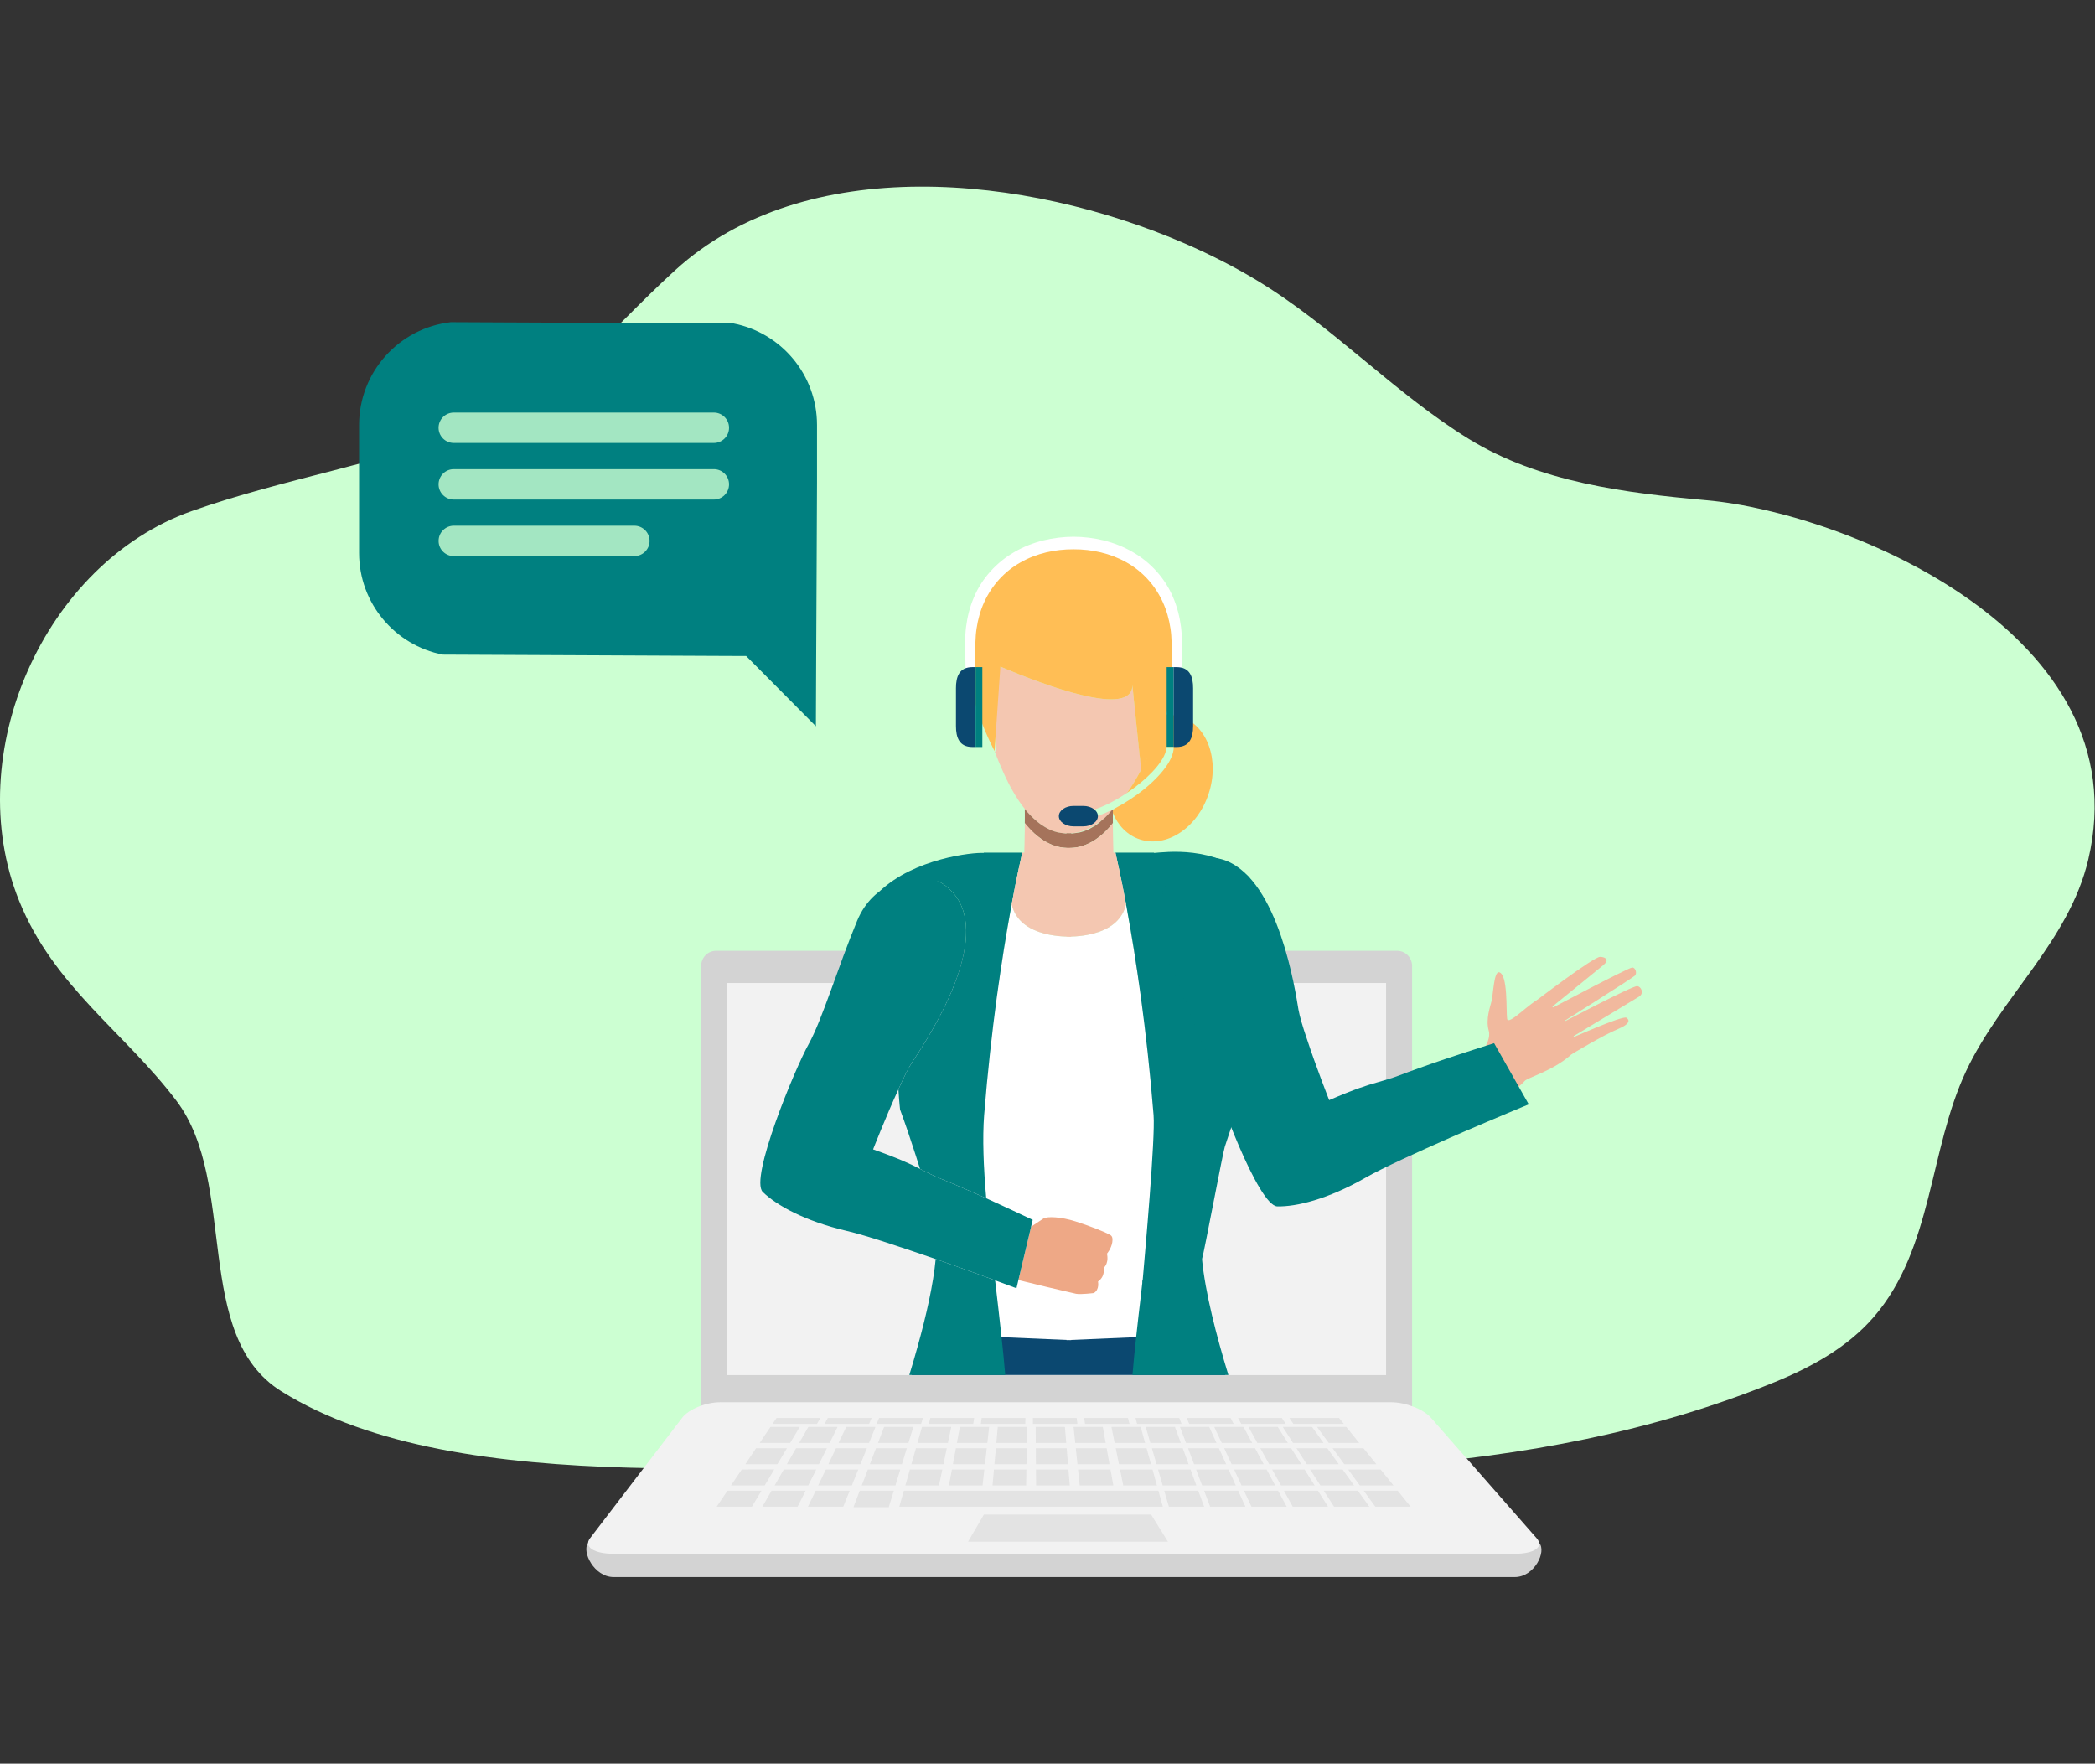 <svg width="1429" height="1203" viewBox="0 0 1429 1203" fill="none" xmlns="http://www.w3.org/2000/svg">
<rect x="0" y="0" width="1429" height="1203" fill="#333333" stroke="none"/>
<g clip-path="url(#clip0_280_2)">
<path d="M808.465 166.197C825.947 173.784 842.331 182.19 857.182 191.149C909.108 222.449 950.879 268.021 1001.9 299.416C1050.09 329.059 1108.93 336.266 1164.06 341.221C1260.17 349.859 1460.62 432.697 1424.42 586.233C1411.26 642.108 1364.82 680.055 1341.05 730.653C1315.76 784.476 1318.41 851.607 1278.15 898.267C1260.44 918.784 1235.98 932.334 1210.88 942.598C1043.82 1010.89 856.207 1007.71 679.064 1000.18C539.244 994.244 314.675 1025.64 191.863 948.967C130.89 910.897 162.597 806.83 120.406 750.935C84.953 703.967 36.702 673.117 12.999 614.325C-27.337 514.284 30.158 384.094 130.827 348.582C193.735 326.39 260.38 316.223 322.564 291.852C386.809 266.663 411.563 228.936 460.558 184.282C549.131 103.57 699.88 119.06 808.465 166.197Z" fill="#CCFFD2"/>
<path d="M963.188 962.189H478.242V658.907C478.242 653.175 482.803 648.531 488.426 648.531H953.004C958.631 648.531 963.188 653.175 963.188 658.907V962.189Z" fill="#D3D3D3"/>
<path d="M495.99 670.504H945.444V937.95H495.99V670.504Z" fill="#F2F2F2"/>
<path d="M401.117 1052.47C396.66 1058.3 405.178 1075.71 418.537 1075.71H1033.26C1046.61 1075.71 1055.02 1058.3 1049.91 1052.47H401.117Z" fill="#D3D3D3"/>
<path d="M1048.2 1049.28C1053.31 1055.1 1046.61 1059.83 1033.27 1059.83H418.539C405.18 1059.83 397.968 1055.1 402.426 1049.28L465.362 966.994C469.82 961.168 481.484 956.447 491.422 956.447H948.765C958.692 956.447 970.899 961.168 976.011 966.994C1000.07 994.432 1024.14 1021.85 1048.2 1049.28Z" fill="#F2F2F2"/>
<g opacity="0.5">
<path d="M538.949 984.205H518.186C521.124 979.856 522.595 977.675 525.527 973.323H545.47L538.949 984.205ZM565.858 984.205H545.095C547.61 979.856 548.867 977.675 551.376 973.323H571.313L565.858 984.205ZM557.26 971.24H526.95L529.688 967.18H559.537L557.26 971.24ZM592.784 971.243L562.466 971.24L564.658 967.18H594.507C593.821 968.806 593.47 969.617 592.784 971.243ZM628.311 971.24H597.99L599.63 967.18H629.494L628.311 971.24ZM663.832 971.24H633.52L634.609 967.18H664.464C664.218 968.806 664.089 969.617 663.832 971.24ZM699.362 971.24H669.041L669.593 967.18H699.439L699.362 971.24ZM734.886 971.24H704.574V967.18H734.421C734.609 968.806 734.692 969.617 734.886 971.24ZM770.416 971.24H740.098L739.544 967.18H769.402C769.802 968.806 770.008 969.617 770.416 971.24ZM805.946 971.24H775.625L774.528 967.18H804.377C805.009 968.806 805.32 969.617 805.946 971.24ZM841.473 971.24H811.155C810.49 969.617 810.161 968.806 809.498 967.18H839.362L841.473 971.24ZM876.992 971.24H846.68C845.802 969.617 845.359 968.806 844.488 967.18H874.329C875.392 968.806 875.923 969.617 876.992 971.24ZM916.634 971.24H882.207L879.461 967.18H913.362C914.668 968.806 915.328 969.617 916.634 971.24ZM592.755 984.205H571.998C574.084 979.856 575.133 977.678 577.213 973.329L597.15 973.323C595.395 977.681 594.515 979.85 592.755 984.205ZM619.658 984.205H598.899C600.565 979.856 601.393 977.675 603.062 973.323L622.999 973.329L619.658 984.205ZM646.567 984.205H625.811C627.051 979.85 627.674 977.678 628.908 973.323H648.845C647.936 977.675 647.473 979.856 646.567 984.205ZM673.47 984.205H652.714C653.525 979.856 653.925 977.67 654.745 973.323H674.688C674.196 977.675 673.948 979.856 673.47 984.205ZM700.359 984.205H679.62L680.591 973.323H700.522C700.462 977.675 700.431 979.856 700.359 984.205ZM727.277 984.205H706.52L706.44 973.323H726.371C726.737 977.675 726.917 979.856 727.277 984.205ZM754.177 984.205H733.429L732.292 973.323H752.214C753.003 977.675 753.391 979.856 754.177 984.205ZM781.075 984.205H760.324C759.446 979.856 759.004 977.675 758.121 973.323H778.057C779.26 977.675 779.866 979.856 781.075 984.205ZM530.253 998.709H508.414L515.74 987.831H536.774L530.253 998.709ZM558.58 998.709H536.731C539.246 994.36 540.503 992.183 543.012 987.831H564.046C561.854 992.18 560.757 994.357 558.58 998.709ZM586.894 998.709H565.046C567.132 994.36 568.169 992.183 570.261 987.831H591.286C589.529 992.183 588.646 994.357 586.894 998.709ZM615.212 998.709H593.358C595.021 994.36 595.856 992.183 597.513 987.831H618.55C617.212 992.183 616.544 994.357 615.212 998.709ZM643.533 998.709H621.687C622.927 994.36 623.542 992.183 624.779 987.839C633.194 987.839 637.392 987.831 645.807 987.831C644.89 992.183 644.441 994.357 643.533 998.709ZM671.839 998.709H649.993L652.031 987.831H673.056C672.573 992.18 672.325 994.357 671.839 998.709ZM700.151 998.709H678.314L679.291 987.831H700.305L700.151 998.709ZM728.474 998.709H706.629L706.549 987.831H727.574C727.931 992.183 728.12 994.357 728.474 998.709ZM756.786 998.709H734.952C734.492 994.36 734.261 992.183 733.812 987.831H754.826L756.786 998.709ZM785.101 998.709H763.261C762.378 994.36 761.932 992.183 761.055 987.831H782.081L785.101 998.709ZM521.567 1013.21H498.63C501.559 1008.86 503.033 1006.68 505.968 1002.34L528.088 1002.33C525.479 1006.68 524.17 1008.86 521.567 1013.21ZM551.296 1013.21H528.365L534.637 1002.34H556.762C554.576 1006.68 553.479 1008.86 551.296 1013.21ZM581.031 1013.21H558.088L563.303 1002.34H585.423L581.031 1013.21ZM610.757 1013.21H587.812L591.969 1002.34H614.095L610.757 1013.21ZM640.484 1013.21H617.555C618.79 1008.86 619.418 1006.68 620.647 1002.34H642.764C641.861 1006.68 641.401 1008.86 640.484 1013.21ZM670.207 1013.21H647.276C648.087 1008.86 648.502 1006.68 649.316 1002.34H671.436L670.207 1013.21ZM699.931 1013.21H677.011L677.982 1002.34H700.091C700.034 1006.68 699.999 1008.86 699.931 1013.21ZM729.68 1013.21H706.74C706.714 1008.86 706.694 1006.68 706.66 1002.34H728.777C729.14 1006.68 729.314 1008.86 729.68 1013.21ZM759.404 1013.21H736.481C736.021 1008.86 735.789 1006.68 735.335 1002.34H757.443C758.226 1006.68 758.623 1008.86 759.404 1013.21ZM789.124 1013.21H766.187C765.313 1008.86 764.873 1006.68 763.99 1002.34H786.107L789.124 1013.21ZM512.874 1027.71H488.846C491.777 1023.36 493.255 1021.19 496.187 1016.84H519.389C517.221 1020.47 515.05 1024.09 512.874 1027.71ZM544.021 1027.71H519.998L526.279 1016.84H549.487C547.301 1021.19 546.201 1023.36 544.021 1027.71ZM575.159 1027.71H551.136C553.222 1023.36 554.268 1021.19 556.359 1016.84H579.559C577.802 1021.19 576.925 1023.36 575.159 1027.71ZM606.2 1028.06H582.134C583.86 1023.57 584.711 1021.33 586.426 1016.84H609.643C608.266 1021.32 607.58 1023.57 606.2 1028.06ZM793.159 1027.71H613.42C614.652 1023.36 615.269 1021.19 616.509 1016.84H790.139L793.159 1027.71ZM660.3 1051.61H796.648L785.167 1033.08H671.153L660.3 1051.61ZM805.42 984.205H784.664C783.392 979.856 782.766 977.675 781.503 973.323H801.44C803.032 977.67 803.82 979.856 805.42 984.205ZM810.724 998.709H788.87C787.61 994.36 786.981 992.183 785.715 987.831H806.752C808.335 992.183 809.132 994.357 810.724 998.709ZM816.027 1013.21H793.088C791.822 1008.86 791.199 1006.68 789.933 1002.34H812.053C813.641 1006.68 814.43 1008.86 816.027 1013.21ZM821.331 1027.71H797.302L794.142 1016.84H817.35L821.331 1027.71ZM829.752 984.205H808.995C807.346 979.856 806.518 977.675 804.878 973.323H824.817C826.786 977.675 827.777 979.856 829.752 984.205ZM836.338 998.709H814.49C812.841 994.36 812.013 992.183 810.372 987.831H831.401C833.369 992.18 834.364 994.357 836.338 998.709ZM842.916 1013.21H819.979L815.856 1002.34H837.976C839.959 1006.68 840.939 1008.86 842.916 1013.21ZM849.497 1027.71H825.466C823.825 1023.36 822.997 1021.19 821.357 1016.84H844.559C846.537 1021.19 847.517 1023.36 849.497 1027.71ZM854.086 984.205H833.332L828.252 973.323H848.194C850.552 977.675 851.734 979.856 854.086 984.205ZM861.944 998.709H840.099L835.018 987.831H856.052C858.407 992.183 859.593 994.357 861.944 998.709ZM869.811 1013.21H846.871C844.839 1008.86 843.828 1006.68 841.79 1002.34H863.916L869.811 1013.21ZM877.666 1027.71H853.638C851.609 1023.36 850.597 1021.19 848.56 1016.84H871.771L877.666 1027.71ZM878.418 984.205H857.664L851.632 973.323H871.563C874.314 977.675 875.677 979.856 878.418 984.205ZM887.559 998.709H865.713L859.678 987.831H880.707C883.447 992.183 884.824 994.357 887.559 998.709ZM896.697 1013.21H873.766C871.351 1008.86 870.148 1006.68 867.728 1002.34H889.848C892.591 1006.68 893.96 1008.86 896.697 1013.21ZM905.838 1027.71H881.809C879.801 1024.08 877.788 1020.46 875.772 1016.84H898.986C901.723 1021.19 903.092 1023.36 905.838 1027.71ZM902.763 984.205H882.001C879.198 979.856 877.798 977.675 874.997 973.323H894.942C898.069 977.675 899.629 979.856 902.763 984.205ZM913.17 998.709H891.322C888.522 994.36 887.124 992.183 884.333 987.831H905.361C908.487 992.183 910.05 994.357 913.17 998.709ZM923.592 1013.21H900.646C897.851 1008.86 896.457 1006.68 893.657 1002.34H915.782C918.911 1006.68 920.468 1008.86 923.592 1013.21ZM934.004 1027.71H909.97L902.978 1016.84H926.195L934.004 1027.71ZM927.086 984.205H906.335C903.152 979.856 901.566 977.675 898.374 973.323H918.32C921.826 977.675 923.577 979.856 927.086 984.205ZM938.782 998.709H916.934C913.762 994.36 912.165 992.183 908.987 987.831H930.012L938.782 998.709ZM950.478 1013.21H927.541C924.357 1008.86 922.771 1006.68 919.588 1002.34H941.708C945.217 1006.68 946.969 1008.86 950.478 1013.21ZM962.173 1027.71H938.139L930.192 1016.84H953.401C956.91 1021.19 958.659 1023.36 962.173 1027.71Z" fill="#D3D3D3"/>
</g>
<path d="M835.806 937.877H621.814C623.343 931.665 624.743 926.705 625.972 923.253C626.609 921.48 627.485 919.803 628.578 918.269C632.37 912.897 638.862 908.328 647.226 904.465C657.21 899.847 669.846 896.218 683.699 893.341C698.418 890.323 714.474 888.149 730.107 886.574C731.165 886.48 732.21 886.368 733.268 886.277C750.656 884.654 767.36 883.762 780.839 883.331C799.447 882.688 811.991 882.822 811.991 882.822C811.991 882.822 812.997 884.425 814.76 887.626C818.889 895.215 827.145 911.849 835.806 937.877Z" fill="#0B4870"/>
<path d="M671.882 588.709C671.476 591.452 670.762 593.992 669.75 596.438L670.356 589.523C670.867 589.215 671.379 589.015 671.882 588.709Z" fill="#FFE3CA"/>
<path d="M785.233 578.44V578.531C785.025 578.44 784.822 578.334 784.725 578.334C784.93 578.337 785.025 578.44 785.233 578.44Z" fill="#EEBEA7"/>
<path d="M1004.85 724.362C1004.85 724.362 1018.07 712.109 1015.45 702.917C1013.23 695.116 1016.58 686.377 1017.42 682.751C1018.55 677.948 1019 662.355 1022.59 663.203C1028.65 664.678 1027.25 689.569 1028 694.876C1028.75 700.176 1044.82 682.423 1050.3 681.494C1055.79 680.545 1083.69 708.823 1071.26 719.744C1058.83 730.643 1041.69 735.066 1039.88 737.421C1038.07 739.775 1029.55 746.245 1029.55 746.245L1004.85 724.362Z" fill="#F1B99E"/>
<path d="M1046.79 683.342C1046.79 683.342 1087.08 652.481 1091.48 652.667C1095.9 652.844 1097.43 655.141 1093.78 658.176C1090.14 661.219 1055.73 689.143 1055.73 689.143C1055.73 689.143 1109.54 660.614 1113.2 659.976C1115.32 659.599 1116.95 663.68 1115.14 665.494C1113.34 667.289 1063.26 698.795 1063.26 698.795C1063.26 698.795 1113.55 672.243 1116.75 672.621C1119.56 672.961 1121.57 677.596 1117.97 679.819C1114.38 682.039 1069.09 709.328 1069.09 709.328C1069.09 709.328 1106.92 692.32 1109.44 694.22C1110.97 695.398 1113.15 697.981 1103.27 702.061C1093.36 706.147 1071.82 719.192 1071.82 719.192L1046.79 683.342Z" fill="#F1B99E"/>
<path d="M759.106 551.801V554.544C758.892 554.044 758.694 553.632 758.597 553.124C758.389 553.024 758.389 552.824 758.389 552.712C758.597 552.415 758.797 552.115 759.106 551.801Z" fill="#FFBE55"/>
<path d="M728.815 568.48C728.409 568.574 727.892 568.574 727.492 568.574V568.374C727.892 568.48 728.409 568.48 728.815 568.48ZM759.11 551.801V552.618C758.937 552.783 758.768 552.952 758.602 553.124C757.484 554.344 756.258 555.458 755.041 556.581C754.53 556.99 754.127 557.39 753.624 557.799C754.227 557.196 754.938 556.479 755.558 555.87C756.473 554.955 757.381 553.838 758.393 552.712C758.602 552.415 758.802 552.115 759.11 551.801Z" fill="#EEBEA7"/>
<path d="M782.385 516.732C776.796 529.136 769.981 540.32 762.251 549.164C761.242 550.382 760.117 551.599 759.105 552.619V551.802C758.796 552.113 758.596 552.416 758.388 552.713C757.376 553.839 756.467 554.957 755.553 555.871C754.933 556.482 754.222 557.197 753.619 557.8C753.404 557.905 753.21 558.111 753.007 558.311C752.699 558.614 752.396 558.923 752.084 559.023C751.283 559.724 750.434 560.368 749.544 560.952C748.429 561.766 747.415 562.475 746.301 563.086C746.035 563.266 745.764 563.437 745.486 563.598C744.46 564.2 743.455 564.712 742.546 565.115C741.631 565.606 740.675 566.015 739.688 566.338L739.591 566.441C738.78 566.646 738.165 566.949 737.451 567.152C737.242 567.255 737.051 567.358 736.84 567.358C736.137 567.558 735.422 567.758 734.705 567.867C734.508 567.867 734.405 567.964 734.202 567.964H733.891C733.388 568.072 732.782 568.172 732.273 568.275C731.762 568.372 731.153 568.372 730.647 568.372C730.144 568.478 729.622 568.478 729.216 568.478H729.119C729.021 568.572 728.919 568.572 728.816 568.478C728.41 568.478 727.893 568.478 727.493 568.372V568.572C726.887 568.572 726.273 568.478 725.567 568.372C724.849 568.275 724.038 568.172 723.321 568.072C722.915 567.964 722.518 567.964 721.998 567.867C721.598 567.758 721.186 567.758 720.78 567.558C718.649 567.049 716.623 566.235 714.483 565.115C713.815 564.787 713.169 564.416 712.548 564.006C709.196 562.075 705.939 559.328 702.581 555.868C701.372 554.657 700.249 553.228 699.029 551.799C693.846 545.293 688.668 536.66 683.885 525.682C681.934 521.291 680.103 516.849 678.393 512.36C680.93 517.341 676.504 470.878 677.524 472.51C663.702 446.078 677.478 467.832 682.37 454.725C712.959 467.632 772.421 489.897 772.421 467.326C772.421 467.326 773.741 481.051 775.273 495.281C776.49 506.971 777.813 519.075 778.427 523.647C778.424 523.644 780.042 521.101 782.385 516.732Z" fill="#F4C7B1"/>
<path d="M728.815 568.48C728.409 568.574 727.892 568.574 727.492 568.574V568.374C727.892 568.48 728.409 568.48 728.815 568.48ZM759.11 551.801V552.618C758.937 552.783 758.768 552.952 758.602 553.124C757.484 554.344 756.258 555.458 755.041 556.581C754.53 556.99 754.127 557.39 753.624 557.799C754.227 557.196 754.938 556.479 755.558 555.87C756.473 554.955 757.381 553.838 758.393 552.712C758.602 552.415 758.802 552.115 759.11 551.801Z" fill="#EEBEA7"/>
<path d="M678.388 512.362C670.25 496.3 657.14 465.605 659.48 436.527V436.421C655.826 412.333 685.812 368.925 731.56 371.159C777.3 368.925 807.295 412.333 803.632 436.421V436.527C805.046 454.112 800.78 472.205 795.497 487.359C798.851 487.247 802.097 487.656 805.352 488.776C823.554 494.777 832.09 518.462 824.366 541.539C816.745 564.714 795.697 578.535 777.503 572.54C769.062 569.794 762.656 563.191 759.104 554.544V552.618C760.115 551.601 761.244 550.381 762.25 549.163C769.979 540.319 776.794 529.135 782.384 516.731C780.04 521.103 778.617 526.475 778.617 526.475C778.003 521.909 776.483 506.97 775.266 495.28C773.731 481.049 772.414 467.325 772.414 467.325C772.414 489.899 712.952 467.631 682.363 454.723L678.388 512.362Z" fill="#FFBE55"/>
<path d="M759.11 551.801V554.544C759.11 556.478 759.013 558.816 759.11 561.459C756.158 565.117 753.212 568.171 750.163 570.506C749.138 571.32 748.126 572.035 747.115 572.743C746.346 573.321 745.529 573.831 744.671 574.266H744.574C739.899 576.907 735.219 578.23 730.647 578.333H728.304C728.001 578.333 727.701 578.333 727.492 578.23V568.368C727.892 568.474 728.409 568.474 728.815 568.474C728.918 568.569 729.021 568.569 729.118 568.474H729.215C729.732 568.569 730.141 568.569 730.647 568.569C731.258 568.569 731.967 568.474 732.576 568.368C733.284 568.271 734.104 568.168 734.819 568.068C735.219 567.96 735.622 567.96 736.139 567.863C736.548 567.754 736.95 567.754 737.359 567.554C739.494 567.045 741.522 566.231 743.648 565.111C744.268 564.814 744.986 564.408 745.586 564.002C747.817 562.782 749.955 561.148 752.089 559.016C752.401 558.916 752.704 558.607 753.012 558.304C753.212 558.104 753.41 557.899 753.624 557.793C754.227 557.19 754.938 556.473 755.558 555.864C756.473 554.95 757.381 553.832 758.393 552.707C758.602 552.415 758.802 552.115 759.11 551.801Z" fill="#A5735B"/>
<path d="M727.498 638.916V914.103L774.975 912.074L814.014 910.345L810.042 862.262L805.673 808.479C798.895 811.354 792.149 814.305 785.436 817.331C787.268 796.083 788.08 776.566 786.862 760.601C782.085 701.232 774.667 652.846 768.869 621.231V621.128C769.474 615.03 768.66 608.218 767.243 601.917C767.034 600.617 766.763 599.328 766.431 598.054C766.023 596.628 765.725 595.31 765.317 593.987L764.394 590.941C764.194 590.23 763.885 589.518 763.691 588.904C762.946 586.417 762.06 583.973 761.039 581.586H760.842C761.656 585.249 764.502 597.448 768.054 616.656V616.762C765.728 626.926 758.299 632.618 749.146 635.775C749.049 635.775 748.852 635.87 748.738 635.87C742.446 638.01 735.328 638.818 728.521 638.918C728.215 638.916 727.807 639.021 727.498 638.916Z" fill="white"/>
<path d="M835.958 724.524C838.401 728.276 841.85 735.191 845.311 743.02C844.808 751.661 844.196 756.839 844.196 756.839C844.196 756.839 840.436 766.7 835.452 782.159C834.124 786.014 821.328 854.331 819.905 858.808C819.596 859.62 819.388 860.534 819.091 861.349C814.416 863.68 815.459 859.611 807.321 862.874C804.892 863.886 802.24 864.903 799.494 866.118C799.088 866.332 798.585 866.529 797.862 866.832C797.051 867.138 796.239 867.444 795.425 867.849C790.019 870.176 784.634 872.548 779.269 874.967C781.092 853.719 788.081 776.567 786.858 760.605C782.083 701.235 774.668 652.849 768.87 621.234V621.131C768.559 619.608 768.367 618.188 768.059 616.762V616.657C764.501 597.449 761.655 585.253 760.838 581.587H787.17V581.795C794.485 581.284 829.017 576.423 852.606 598.889C839.59 593.297 822.342 598.357 816.556 601.921C814.214 603.261 812.057 604.901 810.138 606.798C807.191 609.55 804.78 612.825 803.029 616.457C786.155 651.326 828.84 713.74 835.958 724.524Z" fill="#008080"/>
<path d="M837.878 937.881H772.453C773.136 929.543 774.005 920.899 774.968 912.084C775.948 902.623 777.117 893.004 778.231 883.335C778.602 879.997 778.988 876.68 779.354 873.351C779.354 873.351 779.377 873.351 779.403 873.328C787.349 870.422 797.796 856.917 809.249 852.394C809.52 852.3 809.772 852.188 810.046 852.094C813.312 850.977 816.558 860.023 819.896 858.812C822.042 881.529 829.7 911.169 837.878 937.881Z" fill="#008080"/>
<path d="M727.498 578.232V638.919C727.807 639.024 728.215 638.919 728.524 638.919C735.33 638.819 742.448 638.01 748.741 635.87C748.858 635.87 749.052 635.775 749.149 635.775C758.299 632.618 765.728 626.926 768.057 616.762V616.656C764.505 597.448 761.662 585.252 760.845 581.586H759.419V579.657C759.419 578.44 759.313 577.32 759.313 576.2C759.216 572.539 759.216 569.085 759.116 565.727V561.461C756.17 565.119 753.218 568.173 750.172 570.508C749.231 571.348 748.212 572.097 747.129 572.745C746.358 573.32 745.541 573.829 744.686 574.268H744.589C739.599 577.117 734.722 578.334 729.844 578.334C729.027 578.334 728.215 578.334 727.498 578.232Z" fill="#F4C7B1"/>
<path d="M1019.14 711.548L1021.49 715.734L1021.56 715.814L1039.93 748.284L1042.77 753.282C1042.77 753.282 1037.2 755.525 1028.44 759.231C1020.47 762.6 1009.89 767.026 998.416 771.993C995.235 773.413 992.04 774.804 988.832 776.164C966.524 786.06 943.041 796.624 931.283 803.385C905.631 818.035 884.285 823.153 871.281 822.884C858.345 822.541 829.973 745.967 825.541 727.596C821.049 709.305 804.45 675.601 792.557 643.509C787.525 629.873 788.98 617.84 793.289 608.287C799.021 595.337 809.828 586.968 816.5 585.63C819.13 585.027 821.827 584.763 824.524 584.845C828.682 584.862 832.605 585.659 836.291 587.085C872.393 601.152 883.571 675.944 885.686 688.683C886.463 693.103 888.632 700.515 891.426 708.608C897.619 727.539 906.634 750.384 906.634 750.384C924.762 742.572 932.245 740.34 939.152 738.36C944.167 736.894 948.896 735.7 957.074 732.556C959.54 731.642 962.178 730.576 965.012 729.607C971.934 727.101 978.885 724.674 985.863 722.329C1003.12 716.563 1019.14 711.548 1019.14 711.548Z" fill="#008080"/>
<path d="M730.644 568.374V578.236C730.341 578.338 730.141 578.338 729.833 578.338H727.487C722.909 578.236 718.229 576.912 713.554 574.272H713.457C712.602 573.832 711.785 573.323 711.013 572.749C709.977 572.034 708.962 571.288 707.97 570.512C704.921 568.177 701.97 565.12 699.023 561.465C699.121 557.502 699.023 554.144 699.023 551.807C700.244 553.235 701.367 554.661 702.575 555.876C705.933 559.336 709.19 562.085 712.542 564.014C713.154 564.42 713.865 564.828 714.477 565.123C716.617 566.243 718.646 567.057 720.775 567.566C721.18 567.766 721.589 567.766 721.992 567.874C722.515 567.971 722.909 567.971 723.315 568.08C724.032 568.18 724.844 568.283 725.561 568.38C726.264 568.486 726.881 568.58 727.487 568.58C727.887 568.58 728.404 568.58 728.81 568.486C728.913 568.58 729.016 568.58 729.113 568.486H729.21C729.618 568.48 730.139 568.48 730.644 568.374Z" fill="#A5735B"/>
<path d="M730.646 638.916V914.103L683.169 912.074L644.133 910.345L648.099 862.262L652.468 808.479C658.772 811.13 665.89 814.276 672.705 817.331C670.867 796.083 670.067 776.566 671.282 760.601C676.057 701.232 683.472 652.846 689.267 621.231V621.128C688.667 615.03 689.481 608.218 690.898 601.917C691.096 600.585 691.407 599.277 691.716 598.054C692.124 596.628 692.416 595.31 692.824 593.987L693.747 590.941C693.947 590.23 694.256 589.518 694.456 588.904C695.205 586.419 696.089 583.976 697.102 581.586H697.299C696.488 585.249 693.636 597.448 690.084 616.656V616.762C692.416 626.926 699.845 632.618 709 635.775C709.098 635.775 709.298 635.87 709.406 635.87C715.698 638.01 722.822 638.818 729.623 638.918C729.926 638.916 730.343 639.021 730.646 638.916Z" fill="white"/>
<path d="M697.292 581.586C696.481 585.249 693.629 597.448 690.077 616.656V616.762C689.774 618.185 689.569 619.608 689.263 621.131V621.234C683.468 652.849 676.053 701.234 671.278 760.604C670.06 776.566 670.863 796.086 672.701 817.334C665.988 814.308 659.242 811.357 652.464 808.481C649.724 807.261 647.072 806.25 644.643 805.238C636.499 801.981 632.23 799.64 627.558 797.3C627.261 796.489 627.05 795.58 626.744 794.766C625.321 790.291 624.004 786.019 622.683 782.164C617.697 766.708 613.94 756.844 613.94 756.844C613.94 756.844 613.334 751.666 612.825 743.025C616.28 735.193 619.737 728.28 622.181 724.529C629.29 713.744 671.981 651.331 655.104 616.461C653.354 612.829 650.943 609.554 647.995 606.803C646.077 604.908 643.921 603.268 641.583 601.925C635.802 598.365 613.002 602.394 599.992 607.986C623.578 585.512 663.654 581.289 670.972 581.8V581.592H697.292V581.586ZM685.677 937.88H620.249C622.215 931.462 624.155 924.878 625.964 918.272C631.79 897.338 636.611 876.084 638.234 858.81C641.569 860.022 644.84 861.142 648.106 862.259C659.896 866.417 670.663 870.397 678.776 873.349C679.507 880.016 680.305 886.711 681.085 893.343C681.793 899.644 682.519 905.907 683.162 912.079C684.125 920.898 684.991 929.542 685.677 937.88Z" fill="#008080"/>
<path d="M730.641 578.232V638.919C730.338 639.024 729.924 638.919 729.615 638.919C722.814 638.819 715.691 638.01 709.398 635.87C709.293 635.87 709.093 635.775 708.993 635.775C699.837 632.618 692.408 626.926 690.076 616.762V616.656C693.628 597.448 696.483 585.252 697.291 581.586H698.717V579.657C698.717 578.44 698.823 577.32 698.823 576.2C698.92 572.539 698.92 569.085 699.02 565.727V561.461C701.966 565.119 704.918 568.173 707.967 570.508C708.993 571.425 710.004 572.134 711.01 572.745C711.83 573.354 712.642 573.854 713.453 574.268H713.55C718.534 577.117 723.429 578.334 728.295 578.334C729.112 578.334 729.921 578.334 730.641 578.232Z" fill="#F4C7B1"/>
<path d="M758.694 847.322C757.983 851.794 755.037 855.149 755.037 855.149C755.037 855.149 756.763 861.041 752.802 864.904C752.802 864.904 754.122 870.493 748.939 874.154C748.939 874.154 750.159 879.646 746.087 881.986C746.087 881.986 737.24 883.106 734 882.498C720.856 879.507 707.742 876.388 694.658 873.142L703.296 836.846V836.749C707.06 834.209 710.612 831.863 711.735 831.154C714.481 829.523 723.836 830.037 733.48 833.083C742.844 836.035 753.314 840.201 756.257 841.827C757.786 842.641 759.3 842.953 758.694 847.322Z" fill="#EEA886"/>
<path d="M704.419 832.069L703.296 836.75V836.847L694.657 873.143L693.337 878.738C693.337 878.738 687.739 876.603 678.784 873.346C670.657 870.397 659.89 866.436 648.098 862.27C644.843 861.147 641.583 860.027 638.242 858.815C615.162 850.877 590.759 842.645 577.543 839.596C548.774 832.884 529.655 822.111 520.305 813.067C511.061 804.02 542.368 728.591 551.626 712.121C560.776 695.65 571.54 659.666 584.661 628.054C590.251 614.629 599.495 606.805 609.159 602.742C622.177 597.147 635.799 598.364 641.58 601.925C643.919 603.266 646.075 604.906 647.992 606.802C650.94 609.553 653.351 612.828 655.101 616.461C671.978 651.331 629.287 713.744 622.177 724.528C619.734 728.28 616.277 735.195 612.822 743.024C604.487 761.112 595.54 783.986 595.54 783.986C614.139 790.601 621.152 794.05 627.555 797.299C632.227 799.64 636.496 801.98 644.64 805.237C647.069 806.249 649.721 807.261 652.461 808.481C658.765 811.132 665.883 814.279 672.698 817.333C683.31 822.161 693.884 827.073 704.419 832.069Z" fill="#008080"/>
<path d="M800.203 487.895L799.329 448.062C799.2 441.415 799.329 434.832 798.38 428.668C797.443 422.416 795.745 416.295 793.116 410.629C787.95 399.27 779.281 389.684 768.394 383.603C757.518 377.428 744.868 374.622 732.252 374.673C719.639 374.622 706.963 377.428 696.131 383.603C685.221 389.684 676.554 399.27 671.371 410.629C668.759 416.292 667.064 422.416 666.124 428.668C665.178 434.898 665.273 441.33 665.184 448.062L664.293 487.895H659.301L658.446 448.062C658.366 441.53 658.066 434.652 658.946 427.705C659.815 420.824 661.504 413.961 664.295 407.506C669.702 394.484 679.803 383.446 692.024 376.465C704.263 369.376 718.393 366.181 732.255 366.109C746.125 366.181 760.241 369.376 772.477 376.465C784.707 383.446 794.794 394.484 800.192 407.506C802.98 413.961 804.689 420.824 805.575 427.705C806.444 434.706 806.155 441.464 806.078 448.062L805.212 487.895H800.203Z" fill="white"/>
<path d="M663.289 509.526C654.325 509.526 652.064 503.1 652.064 495.162V469.407C652.064 461.478 654.325 455.037 663.289 455.037H665.432V509.526H663.289Z" fill="#0B4870"/>
<path d="M665.43 455.037H670.062V509.526H665.43V455.037Z" fill="#008080"/>
<path d="M802.573 509.526C811.545 509.526 813.823 503.1 813.823 495.162V469.407C813.823 461.478 811.545 455.037 802.573 455.037H800.43V509.526H802.573Z" fill="#0B4870"/>
<path d="M795.797 455.037H800.432V509.526H795.797V455.037Z" fill="#008080"/>
<path d="M735.572 559.18V554.182C756.249 554.182 795.628 524.799 795.628 509.525H800.614C800.614 528.859 757.055 559.18 735.572 559.18Z" fill="#CCFFD2"/>
<path d="M738.897 563.663H732.239C726.715 563.663 722.246 560.549 722.246 556.682C722.246 552.831 726.715 549.719 732.239 549.719H738.897C744.414 549.719 748.886 552.833 748.886 556.682C748.884 560.549 744.414 563.663 738.897 563.663Z" fill="#0B4870"/>
<path d="M557.276 289.878V329.348L557.039 382.929L556.722 447.645L556.522 495.388L508.959 447.462L494.446 447.411L301.986 446.511C269.471 440.167 244.934 411.552 244.934 377.242V289.878C244.934 253.636 272.337 223.704 307.535 219.764L500.45 220.652C532.836 227.045 557.276 255.605 557.276 289.878Z" fill="#008080"/>
<path opacity="0.8" d="M497.278 291.776C497.279 293.137 497.012 294.485 496.492 295.743C495.972 297.001 495.21 298.144 494.248 299.107C493.287 300.07 492.145 300.835 490.888 301.357C489.631 301.879 488.283 302.148 486.922 302.149H309.515C308.153 302.149 306.805 301.881 305.547 301.359C304.289 300.838 303.146 300.074 302.183 299.11C301.22 298.147 300.457 297.004 299.936 295.745C299.415 294.487 299.148 293.138 299.148 291.776C299.148 290.415 299.417 289.067 299.938 287.809C300.459 286.552 301.222 285.409 302.185 284.447C303.148 283.484 304.291 282.721 305.548 282.2C306.806 281.68 308.154 281.412 309.515 281.412H486.922C492.637 281.412 497.278 286.05 497.278 291.776ZM497.278 330.375C497.276 333.123 496.185 335.758 494.244 337.703C492.303 339.648 489.67 340.744 486.922 340.751H309.515C306.766 340.745 304.131 339.65 302.188 337.705C300.244 335.76 299.151 333.124 299.148 330.375C299.148 329.013 299.416 327.665 299.937 326.406C300.457 325.148 301.221 324.005 302.184 323.042C303.146 322.078 304.289 321.314 305.547 320.793C306.805 320.271 308.154 320.003 309.515 320.002H486.922C488.283 320.004 489.631 320.273 490.888 320.795C492.145 321.316 493.287 322.081 494.248 323.044C495.21 324.007 495.972 325.15 496.492 326.408C497.012 327.666 497.279 329.014 497.278 330.375ZM443.08 368.971C443.08 374.657 438.422 379.315 432.696 379.315H309.504C306.763 379.312 304.134 378.221 302.197 376.281C300.26 374.342 299.171 371.712 299.171 368.971C299.171 366.105 300.3 363.528 302.186 361.644C303.143 360.676 304.282 359.906 305.538 359.38C306.794 358.854 308.142 358.583 309.504 358.581H432.696C435.45 358.584 438.09 359.68 440.037 361.628C441.984 363.576 443.078 366.217 443.08 368.971Z" fill="#CCFFD2"/>
</g>
<defs>
<clipPath id="clip0_280_2">
<rect width="1428.74" height="1203" fill="white"/>
</clipPath>
</defs>
</svg>
